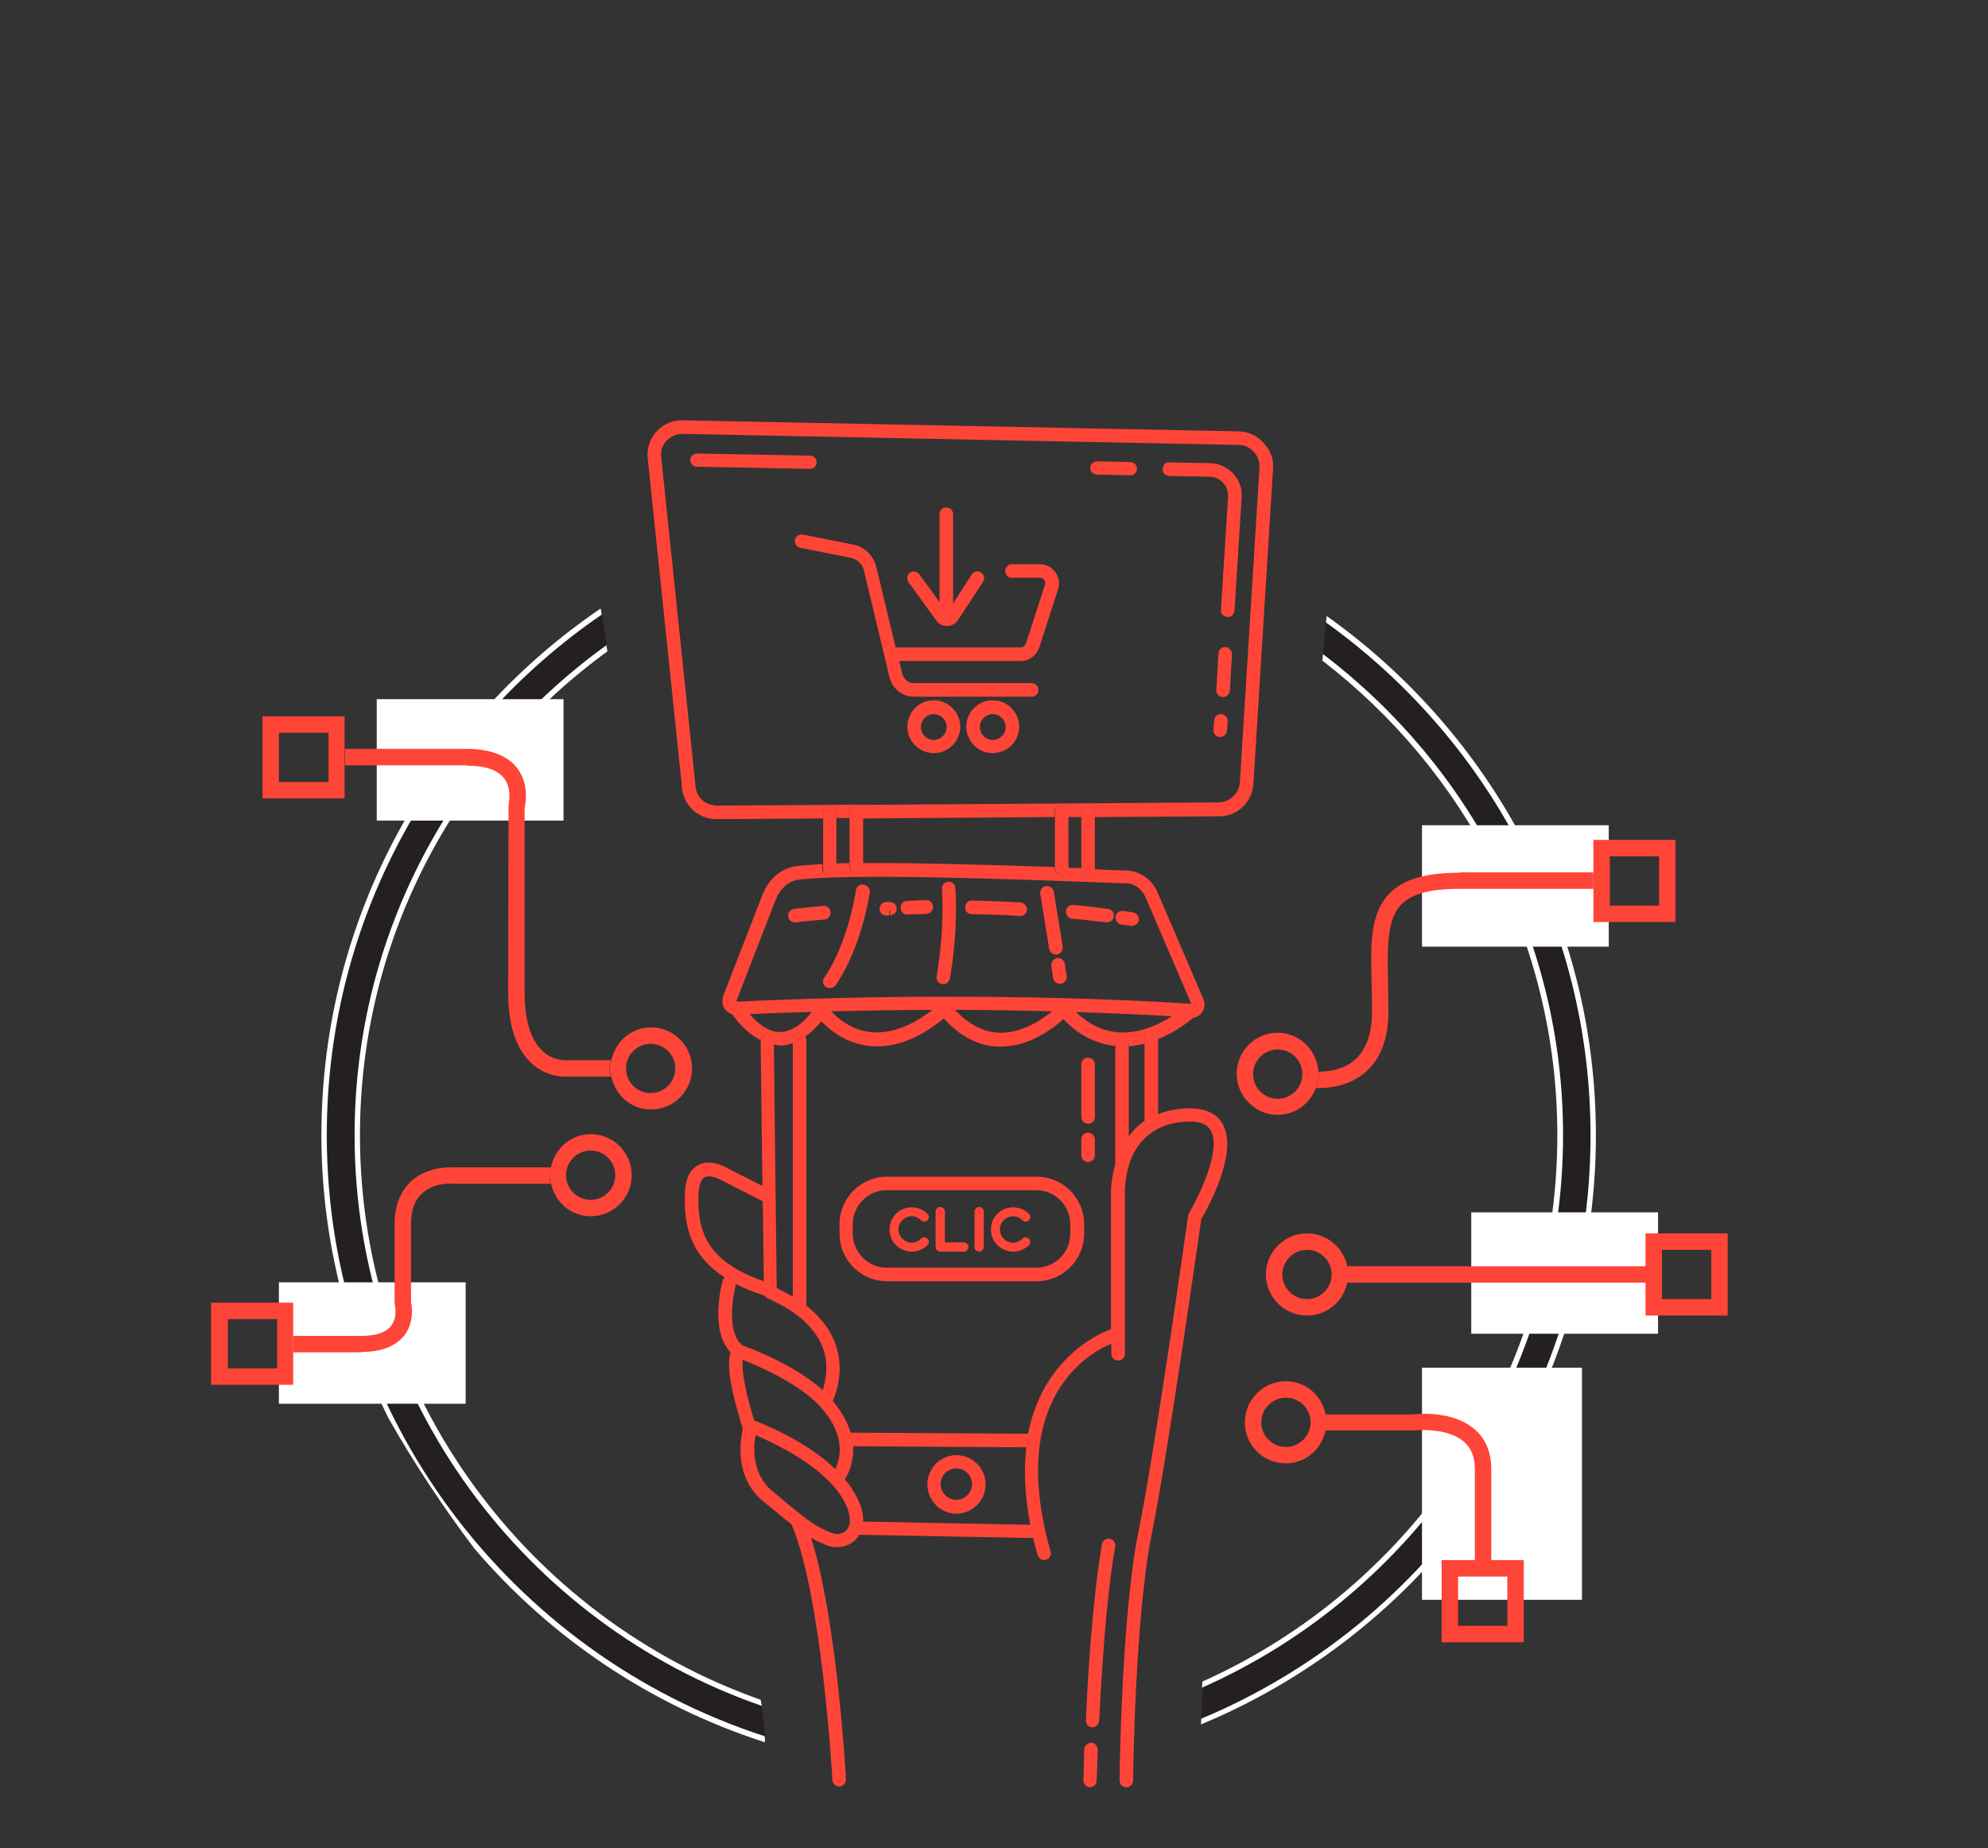 <?xml version="1.0" encoding="utf-8"?>
<!-- Generator: Adobe Illustrator 25.0.0, SVG Export Plug-In . SVG Version: 6.00 Build 0)  -->
<svg version="1.1" baseProfile="tiny" xmlns="http://www.w3.org/2000/svg" xmlns:xlink="http://www.w3.org/1999/xlink" x="0px"
	 y="0px" viewBox="0 0 55.67 51.76" overflow="visible" xml:space="preserve">
<rect x="0" y="0" width="55.67" height="51.76" fill="#333333" stroke="none"/>
<g id="Calque_1">
</g>
<g id="Calque_2">
	<g>
		<g>
			<path fill="#241F21" d="M9.16,31.79c0,7.86,5.15,14.53,12.26,16.83c-0.02-0.28-0.05-0.57-0.09-0.85
				c-6.62-2.3-11.4-8.58-11.4-15.98c0-5.65,2.79-10.64,7.06-13.72l-0.13-0.86C12.21,20.39,9.16,25.74,9.16,31.79z"/>
			<path fill="#241F21" d="M44.54,31.79c0-5.92-2.93-11.15-7.41-14.37l-0.08,0.9c4.07,3.09,6.72,7.97,6.72,13.47
				c0,6.9-4.16,12.84-10.09,15.47l-0.04,0.86C40.04,45.45,44.54,39.13,44.54,31.79z"/>
			<path fill="#FFFFFF" d="M44.69,31.79c0-6-2.99-11.31-7.54-14.54l-0.02,0.18c4.48,3.21,7.41,8.45,7.41,14.37
				c0,7.35-4.51,13.66-10.9,16.33l-0.01,0.16C40.12,45.6,44.69,39.22,44.69,31.79z"/>
			<path fill="#FFFFFF" d="M21.41,48.62c-7.1-2.3-12.26-8.97-12.26-16.83c0-6.05,3.05-11.39,7.7-14.58l-0.03-0.17
				c-4.72,3.21-7.82,8.63-7.82,14.75c0,2.84,0.69,5.52,1.87,7.91c0.76,1.34,1.58,2.56,2.41,3.66c2.13,2.5,4.94,4.4,8.14,5.43
				C21.42,48.73,21.42,48.67,21.41,48.62z"/>
			<path fill="#FFFFFF" d="M43.77,31.79c0-5.5-2.64-10.37-6.72-13.47l-0.02,0.18c3.99,3.07,6.58,7.88,6.58,13.29
				c0,6.81-4.09,12.68-9.94,15.3l-0.01,0.17C39.61,44.62,43.77,38.68,43.77,31.79z"/>
			<path fill="#FFFFFF" d="M9.93,31.79c0,7.39,4.77,13.68,11.4,15.98c-0.01-0.06-0.02-0.11-0.03-0.17
				c-6.52-2.3-11.22-8.51-11.22-15.81c0-5.57,2.74-10.5,6.93-13.55l-0.03-0.17C12.72,21.14,9.93,26.14,9.93,31.79z"/>
		</g>
		<g>
			<path fill="none" d="M21.15,39.79c0.06,0.02,1.39,0.52,2.23,1.34c0,0,0.01,0.01,0.01,0.01c0.11-0.21,0.36-0.9-0.43-1.76
				c-0.61-0.67-1.76-1.15-2.16-1.3c-0.02,0.16-0.02,0.6,0.32,1.7C21.13,39.78,21.14,39.78,21.15,39.79z"/>
			<path fill="none" d="M23.12,41.4c-0.64-0.62-1.62-1.06-1.97-1.21c-0.05,0.31-0.12,1.09,0.46,1.56l0.18,0.15
				c0.23,0.19,0.43,0.35,0.6,0.49c0.02,0.01,0.04,0.03,0.06,0.05c0.32,0.24,0.56,0.39,0.84,0.49c0.16,0.06,0.33,0.02,0.42-0.1
				c0.15-0.19,0.09-0.55-0.18-0.94C23.44,41.73,23.3,41.57,23.12,41.4z"/>
			<path fill="none" d="M22.22,36.3v-7.1c-0.1,0.04-0.21,0.07-0.33,0.07c-0.07,0-0.14-0.02-0.21-0.03l0.08,6.82
				C21.93,36.14,22.08,36.22,22.22,36.3z"/>
			<path fill="none" d="M21.36,33.64l-1.12-0.57c-0.07-0.05-0.25-0.13-0.39-0.13c-0.04,0-0.08,0.01-0.12,0.03
				c-0.13,0.07-0.16,0.29-0.17,0.47c-0.04,1.08,0.26,1.91,1.83,2.44L21.36,33.64z"/>
			<path fill="none" d="M23.04,38.92c0.09-0.25,0.17-0.68,0.02-1.14c-0.19-0.58-0.72-1.06-1.56-1.43c-0.04-0.02-0.07-0.04-0.09-0.08
				c-0.31-0.1-0.57-0.21-0.8-0.32c-0.1,0.37-0.26,1.39,0.19,1.72C21,37.74,22.24,38.2,23.04,38.92z"/>
			<path fill="none" d="M26.78,41.12c-0.24,0-0.44,0.2-0.44,0.44S26.54,42,26.78,42c0.24,0,0.44-0.2,0.44-0.44
				S27.02,41.12,26.78,41.12z"/>
			<path fill="none" d="M28.74,40.52l-4.85-0.03c0.03,0.53-0.2,0.89-0.23,0.93c0.07,0.09,0.14,0.17,0.19,0.25
				c0.26,0.39,0.33,0.7,0.32,0.93l4.68,0.08C28.69,41.85,28.67,41.13,28.74,40.52z M26.78,42.38c-0.45,0-0.81-0.37-0.81-0.82
				c0-0.45,0.37-0.82,0.81-0.82c0.45,0,0.82,0.37,0.82,0.82C27.6,42.01,27.23,42.38,26.78,42.38z"/>
			<path fill="none" d="M23.42,22.92v1.28c0.12,0,0.24-0.01,0.37-0.01v-1.27L23.42,22.92z"/>
			<path fill="none" d="M27.8,19.99c-0.2,0-0.36,0.16-0.36,0.36c0,0.2,0.16,0.36,0.36,0.36c0.2,0,0.36-0.16,0.36-0.36
				C28.17,20.15,28,19.99,27.8,19.99z"/>
			<path fill="none" d="M21.87,28.9c0.39-0.02,0.71-0.36,0.86-0.56c-0.56,0.02-1.14,0.04-1.74,0.06
				C21.29,28.74,21.58,28.91,21.87,28.9z"/>
			<path fill="none" d="M22.59,36.54c0,0.01,0,0.01,0,0.02c0.41,0.32,0.69,0.69,0.83,1.12c0.23,0.68,0.02,1.29-0.09,1.55
				c0.27,0.32,0.42,0.62,0.5,0.89l4.97,0.03c0.45-2.28,2.26-2.9,2.28-2.91c0.01,0,0.02-0.01,0.04-0.01v-3.85
				c0-0.01,0-0.35,0.12-0.78v-3.33c-0.54-0.05-1.02-0.3-1.45-0.75c-0.3,0.27-0.97,0.77-1.76,0.77c-0.01,0-0.03,0-0.04,0
				c-0.57-0.01-1.09-0.28-1.55-0.79c-0.35,0.29-1.11,0.83-1.97,0.78c-0.54-0.02-1.03-0.26-1.46-0.7c-0.1,0.13-0.25,0.3-0.45,0.43
				c0.01,0.03,0.03,0.05,0.03,0.08V36.54z M30.28,29.81c0-0.1,0.08-0.19,0.19-0.19s0.19,0.08,0.19,0.19v1.47
				c0,0.1-0.08,0.19-0.19,0.19s-0.19-0.08-0.19-0.19V29.81z M30.28,31.91c0-0.1,0.08-0.19,0.19-0.19s0.19,0.08,0.19,0.19v0.44
				c0,0.1-0.08,0.19-0.19,0.19s-0.19-0.08-0.19-0.19V31.91z M23.51,34.28c0-0.73,0.6-1.33,1.33-1.33h4.19c0.73,0,1.33,0.6,1.33,1.33
				v0.27c0,0.73-0.6,1.33-1.33,1.33h-4.19c-0.73,0-1.33-0.6-1.33-1.33V34.28z"/>
			<path fill="none" d="M26.15,19.99c-0.2,0-0.36,0.16-0.36,0.36c0,0.2,0.16,0.36,0.36,0.36c0.2,0,0.36-0.16,0.36-0.36
				C26.51,20.15,26.35,19.99,26.15,19.99z"/>
			<path fill="none" d="M32.06,31.39v-2.18c-0.14,0.04-0.29,0.06-0.44,0.07v2.54C31.73,31.66,31.88,31.51,32.06,31.39z"/>
			<path fill="none" d="M24.84,35.5h4.19c0.52,0,0.95-0.43,0.95-0.95v-0.27c0-0.52-0.43-0.95-0.95-0.95h-4.19
				c-0.52,0-0.95,0.43-0.95,0.95v0.27C23.88,35.08,24.31,35.5,24.84,35.5z M27.93,33.97c0.12-0.12,0.27-0.18,0.44-0.18
				c0.17,0,0.32,0.06,0.44,0.18c0.03,0.03,0.04,0.06,0.04,0.09c0,0.04-0.01,0.07-0.04,0.09c-0.03,0.03-0.06,0.04-0.09,0.04
				c-0.04,0-0.07-0.01-0.09-0.04c-0.07-0.07-0.16-0.11-0.26-0.11s-0.19,0.04-0.26,0.11c-0.07,0.07-0.11,0.16-0.11,0.26
				c0,0.1,0.04,0.19,0.11,0.26c0.07,0.07,0.16,0.11,0.26,0.11s0.19-0.04,0.26-0.11c0.03-0.03,0.06-0.04,0.09-0.04
				c0.04,0,0.07,0.01,0.09,0.04c0.03,0.03,0.04,0.06,0.04,0.09c0,0.04-0.01,0.07-0.04,0.09c-0.12,0.12-0.27,0.18-0.44,0.18
				c-0.17,0-0.32-0.06-0.44-0.18c-0.12-0.12-0.18-0.27-0.18-0.44C27.75,34.24,27.81,34.1,27.93,33.97z M27.28,33.92
				c0-0.04,0.01-0.07,0.04-0.09c0.03-0.03,0.06-0.04,0.09-0.04c0.04,0,0.07,0.01,0.09,0.04c0.03,0.03,0.04,0.06,0.04,0.09v0.99
				c0,0.04-0.01,0.07-0.04,0.09c-0.03,0.03-0.06,0.04-0.09,0.04c-0.04,0-0.07-0.01-0.09-0.04c-0.03-0.03-0.04-0.06-0.04-0.09V33.92z
				 M26.19,33.92c0-0.04,0.01-0.07,0.04-0.09c0.03-0.03,0.06-0.04,0.09-0.04c0.04,0,0.07,0.01,0.09,0.04
				c0.03,0.03,0.04,0.06,0.04,0.09v0.86h0.53c0.04,0,0.07,0.01,0.09,0.04c0.03,0.03,0.04,0.06,0.04,0.09c0,0.04-0.01,0.07-0.04,0.09
				c-0.03,0.03-0.06,0.04-0.09,0.04h-0.66c-0.04,0-0.07-0.01-0.09-0.04c-0.03-0.03-0.04-0.06-0.04-0.09V33.92z M25.09,33.97
				c0.12-0.12,0.27-0.18,0.44-0.18s0.32,0.06,0.44,0.18c0.03,0.03,0.04,0.06,0.04,0.09c0,0.04-0.01,0.07-0.04,0.09
				c-0.03,0.03-0.06,0.04-0.09,0.04c-0.04,0-0.07-0.01-0.09-0.04c-0.07-0.07-0.16-0.11-0.26-0.11s-0.19,0.04-0.26,0.11
				c-0.07,0.07-0.11,0.16-0.11,0.26c0,0.1,0.04,0.19,0.11,0.26c0.07,0.07,0.16,0.11,0.26,0.11s0.19-0.04,0.26-0.11
				c0.03-0.03,0.06-0.04,0.09-0.04c0.04,0,0.07,0.01,0.09,0.04c0.03,0.03,0.04,0.06,0.04,0.09c0,0.04-0.01,0.07-0.04,0.09
				c-0.12,0.12-0.27,0.18-0.44,0.18s-0.32-0.06-0.44-0.18c-0.12-0.12-0.18-0.27-0.18-0.44C24.9,34.24,24.97,34.1,25.09,33.97z"/>
			<path fill="none" d="M29.54,24.29v-1.41l-5.37,0.04v1.27C25.6,24.16,27.5,24.21,29.54,24.29z"/>
			<path fill="none" d="M29.91,24.3c0.12,0,0.25,0.01,0.37,0.01v-1.45l-0.37,0L29.91,24.3C29.91,24.3,29.91,24.3,29.91,24.3z"/>
			<path fill="none" d="M23.25,22.54l0.74-0.01c0,0,0,0,0,0s0,0,0,0l10.16-0.07c0.31,0,0.57-0.25,0.59-0.56l0.55-8.82
				c0.01-0.16-0.05-0.32-0.16-0.44c-0.11-0.12-0.26-0.19-0.42-0.19l-15.58-0.31c0,0-0.01,0-0.01,0c-0.16,0-0.3,0.06-0.41,0.17
				c-0.11,0.11-0.18,0.26-0.18,0.42l0.96,9.21c0,0.18,0.06,0.33,0.18,0.44c0.11,0.11,0.26,0.16,0.42,0.17l3.15-0.02
				c0.01,0,0.01-0.01,0.01-0.01C23.24,22.53,23.24,22.54,23.25,22.54z M26.15,21.09c-0.41,0-0.74-0.33-0.74-0.74
				c0-0.41,0.33-0.74,0.74-0.74c0.41,0,0.74,0.33,0.74,0.74C26.89,20.76,26.56,21.09,26.15,21.09z M27.8,21.09
				c-0.41,0-0.74-0.33-0.74-0.74c0-0.41,0.33-0.74,0.74-0.74c0.41,0,0.74,0.33,0.74,0.74C28.54,20.76,28.21,21.09,27.8,21.09z
				 M34.36,20.45c-0.01,0.1-0.09,0.18-0.19,0.18c0,0-0.01,0-0.01,0c-0.1-0.01-0.18-0.1-0.18-0.2L34,20.17
				c0.01-0.1,0.09-0.18,0.2-0.18c0.1,0.01,0.18,0.1,0.18,0.2L34.36,20.45z M34.43,19.34c-0.01,0.1-0.09,0.18-0.19,0.18
				c0,0-0.01,0-0.01,0c-0.1-0.01-0.18-0.1-0.18-0.2l0.06-1.02c0.01-0.1,0.09-0.19,0.2-0.18c0.1,0.01,0.18,0.1,0.18,0.2L34.43,19.34z
				 M32.75,12.95l1.13,0.02c0.25,0,0.48,0.11,0.65,0.29c0.17,0.18,0.25,0.42,0.24,0.67l-0.2,3.17c-0.01,0.1-0.09,0.18-0.19,0.18
				c0,0-0.01,0-0.01,0c-0.1-0.01-0.18-0.1-0.18-0.2l0.2-3.17c0.01-0.15-0.04-0.29-0.14-0.39c-0.1-0.11-0.23-0.17-0.38-0.17
				l-1.13-0.02c-0.1,0-0.19-0.09-0.18-0.19C32.56,13.03,32.64,12.94,32.75,12.95z M30.71,12.91C30.71,12.91,30.72,12.91,30.71,12.91
				l0.95,0.02c0.1,0,0.19,0.09,0.18,0.19c0,0.1-0.09,0.18-0.19,0.18c0,0,0,0,0,0l-0.94-0.02c-0.1,0-0.19-0.09-0.18-0.19
				C30.53,12.99,30.61,12.91,30.71,12.91z M25.49,16.04c0.08-0.06,0.2-0.04,0.26,0.04l0.57,0.78V14.4c0-0.1,0.08-0.19,0.19-0.19
				s0.19,0.08,0.19,0.19v2.5l0.52-0.81c0.06-0.09,0.18-0.11,0.26-0.06c0.09,0.06,0.11,0.17,0.06,0.26l-0.7,1.07
				c-0.07,0.1-0.18,0.16-0.3,0.17c0,0-0.01,0-0.01,0c-0.12,0-0.23-0.06-0.3-0.15l-0.78-1.08C25.38,16.22,25.4,16.1,25.49,16.04z
				 M19.51,13.06c-0.1,0-0.19-0.09-0.18-0.19c0-0.1,0.09-0.18,0.19-0.18c0,0,0,0,0,0l3.17,0.06c0.1,0,0.19,0.09,0.18,0.19
				c0,0.1-0.09,0.18-0.19,0.18c0,0,0,0,0,0L19.51,13.06z M22.28,15.11c0.02-0.1,0.12-0.17,0.22-0.15l1.41,0.28
				c0.32,0.06,0.58,0.31,0.65,0.63l0.54,2.25h3.5c0.07,0,0.13-0.04,0.15-0.11l0.53-1.64c0.02-0.05,0.01-0.1-0.02-0.14
				c-0.03-0.04-0.07-0.06-0.12-0.06h-0.78c-0.1,0-0.19-0.08-0.19-0.19s0.08-0.19,0.19-0.19h0.78c0.17,0,0.33,0.08,0.43,0.22
				c0.1,0.14,0.13,0.31,0.08,0.48l-0.53,1.64c-0.07,0.22-0.27,0.37-0.51,0.37h-3.41l0.09,0.37c0.04,0.15,0.17,0.25,0.32,0.25h3.3
				c0.1,0,0.19,0.08,0.19,0.19c0,0.1-0.08,0.19-0.19,0.19h-3.3c-0.33,0-0.61-0.22-0.68-0.54l-0.72-3c-0.04-0.18-0.18-0.31-0.36-0.35
				l-1.41-0.28C22.32,15.32,22.26,15.22,22.28,15.11z"/>
			<path fill="none" d="M22.39,24.63c-0.29,0.03-0.55,0.24-0.67,0.57c-0.44,1.14-0.44,1.14-1.09,2.81c-0.01,0.02,0,0.04,0,0.04
				c2.17-0.1,4.16-0.14,5.9-0.14c3.45,0,5.93,0.14,6.83,0.2l-1.28-2.98c-0.1-0.23-0.3-0.38-0.51-0.39
				C27.7,24.58,23.9,24.46,22.39,24.63z M22.25,25.83c-0.09,0-0.18-0.07-0.19-0.17c-0.01-0.1,0.06-0.2,0.17-0.21
				c0.28-0.03,0.55-0.06,0.82-0.08c0.1-0.01,0.19,0.07,0.2,0.17c0.01,0.1-0.07,0.19-0.17,0.2c-0.27,0.02-0.54,0.05-0.82,0.08
				C22.27,25.83,22.26,25.83,22.25,25.83z M23.39,27.6c-0.04,0.05-0.1,0.08-0.16,0.08c-0.04,0-0.07-0.01-0.11-0.03
				c-0.09-0.06-0.11-0.18-0.05-0.26c0.68-0.99,0.89-2.44,0.89-2.45c0.01-0.1,0.11-0.18,0.21-0.16c0.1,0.01,0.17,0.11,0.16,0.21
				C24.34,25.05,24.12,26.53,23.39,27.6z M31.45,25.52c0.18,0.02,0.28,0.04,0.28,0.04c0.1,0.02,0.17,0.11,0.16,0.22
				c-0.01,0.09-0.09,0.16-0.19,0.16c-0.01,0-0.02,0-0.03,0c0,0-0.1-0.02-0.27-0.04c-0.1-0.01-0.18-0.11-0.16-0.21
				S31.34,25.5,31.45,25.52z M30.06,25.36c0.31,0.02,0.52,0.05,0.71,0.08l0.26,0.03c0.1,0.01,0.18,0.11,0.17,0.21
				c-0.01,0.1-0.09,0.17-0.19,0.17c-0.01,0-0.01,0-0.02,0l-0.26-0.03c-0.19-0.02-0.38-0.05-0.69-0.07c-0.1-0.01-0.18-0.1-0.17-0.2
				C29.87,25.43,29.96,25.35,30.06,25.36z M29.87,27.34c0.02,0.1-0.05,0.2-0.16,0.21c-0.01,0-0.02,0-0.03,0
				c-0.09,0-0.17-0.07-0.19-0.16l-0.05-0.35c-0.02-0.1,0.05-0.2,0.16-0.21c0.1-0.01,0.2,0.06,0.21,0.16L29.87,27.34z M29.29,24.81
				c0.1-0.02,0.2,0.05,0.22,0.16l0.25,1.54c0.02,0.1-0.05,0.2-0.16,0.22c-0.01,0-0.02,0-0.03,0c-0.09,0-0.17-0.07-0.19-0.16
				l-0.25-1.54C29.12,24.93,29.19,24.83,29.29,24.81z M27.21,25.23c0.54,0.01,0.89,0.02,1.35,0.05c0.1,0,0.19,0.09,0.19,0.2
				c0,0.1-0.08,0.18-0.18,0.18c0,0-0.01,0-0.01,0l-0.02,0c-0.46-0.02-0.8-0.04-1.34-0.05c-0.1,0-0.19-0.09-0.19-0.19
				C27.03,25.31,27.11,25.21,27.21,25.23z M26.38,24.89c-0.01-0.1,0.07-0.19,0.17-0.2c0.11-0.01,0.19,0.07,0.2,0.17
				c0,0.05,0.09,1.16-0.15,2.54c-0.02,0.09-0.1,0.16-0.19,0.16c-0.01,0-0.02,0-0.03,0c-0.1-0.02-0.17-0.12-0.15-0.22
				C26.46,26.01,26.38,24.9,26.38,24.89z M25.4,25.24l0.2-0.01c0.1,0,0.18-0.01,0.34-0.01c0.09-0.02,0.19,0.08,0.19,0.19
				c0,0.1-0.08,0.19-0.19,0.19c-0.16,0-0.23,0-0.33,0.01l-0.2,0.01c0,0,0,0,0,0c-0.1,0-0.19-0.08-0.19-0.18
				C25.21,25.33,25.29,25.24,25.4,25.24z M25.1,25.43c0,0.1-0.08,0.19-0.18,0.19l-0.01-0.19l-0.02,0.19c-0.01,0-0.03,0-0.07,0.01
				c0,0,0,0-0.01,0c-0.1,0-0.18-0.08-0.19-0.18c0-0.1,0.08-0.19,0.18-0.2c0.03,0,0.05-0.01,0.09-0.01
				C25.02,25.25,25.1,25.33,25.1,25.43z"/>
			<path fill="none" d="M24.48,28.91c0.68,0.03,1.3-0.37,1.64-0.63c-0.89,0-1.84,0.01-2.84,0.04C23.63,28.7,24.04,28.89,24.48,28.91
				z"/>
			<path fill="none" d="M28,28.92c0.01,0,0.02,0,0.03,0c0.61,0,1.14-0.36,1.43-0.61c-0.81-0.02-1.73-0.03-2.72-0.04
				C27.12,28.7,27.54,28.91,28,28.92z"/>
			<path fill="none" d="M31.33,28.91c0.58,0.03,1.14-0.23,1.49-0.46c-0.61-0.04-1.53-0.08-2.69-0.12
				C30.49,28.69,30.89,28.88,31.33,28.91z"/>
			<path fill="#FF4538" d="M30.47,24.56c-0.1,0-0.19-0.08-0.19-0.19v-0.06c-0.12,0-0.25-0.01-0.37-0.01c0,0.1-0.08,0.18-0.19,0.18
				c-0.1,0-0.19-0.08-0.19-0.19v-0.01c-2.04-0.07-3.94-0.12-5.37-0.11v0.08c0,0.1-0.08,0.19-0.19,0.19s-0.19-0.08-0.19-0.19v-0.08
				c-0.13,0-0.25,0.01-0.37,0.01v0.15c0,0.1-0.08,0.19-0.19,0.19c-0.1,0-0.19-0.08-0.19-0.19V24.2c-0.27,0.01-0.5,0.03-0.7,0.05
				c-0.44,0.05-0.8,0.35-0.98,0.81c-0.44,1.14-0.44,1.14-1.09,2.81c-0.05,0.14-0.04,0.28,0.04,0.39c0.05,0.07,0.12,0.12,0.2,0.14
				c0.26,0.36,0.53,0.59,0.8,0.73c0.02-0.09,0.08-0.16,0.17-0.16c0.09,0.01,0.19,0.08,0.19,0.19l0,0.09
				c0.07,0.01,0.14,0.03,0.21,0.03c0.12,0,0.22-0.03,0.33-0.07v-0.1c0-0.1,0.08-0.19,0.19-0.19c0.07,0,0.12,0.05,0.16,0.11
				c0.19-0.14,0.35-0.3,0.45-0.43c0.43,0.44,0.92,0.67,1.46,0.7c0.86,0.05,1.62-0.49,1.97-0.78c0.46,0.51,0.98,0.78,1.55,0.79
				c0.01,0,0.03,0,0.04,0c0.8,0,1.46-0.5,1.76-0.77c0.42,0.45,0.91,0.69,1.45,0.75v-0.03c0-0.1,0.08-0.19,0.19-0.19
				s0.19,0.08,0.19,0.19v0.04c0.15-0.01,0.3-0.04,0.44-0.07v-0.17c0-0.1,0.08-0.19,0.19-0.19s0.19,0.08,0.19,0.19v0.04
				c0.49-0.2,0.86-0.49,0.99-0.6c0.1-0.02,0.19-0.07,0.24-0.15c0.08-0.11,0.09-0.25,0.04-0.37l-1.28-2.98
				c-0.15-0.36-0.48-0.6-0.84-0.62c-0.31-0.01-0.62-0.02-0.93-0.04v0.05C30.66,24.48,30.58,24.56,30.47,24.56z M21.87,28.9
				c-0.29,0.01-0.58-0.16-0.88-0.5c0.59-0.03,1.17-0.05,1.74-0.06C22.58,28.54,22.26,28.88,21.87,28.9z M24.48,28.91
				c-0.44-0.02-0.85-0.22-1.21-0.59c1-0.02,1.95-0.04,2.84-0.04C25.78,28.54,25.16,28.94,24.48,28.91z M28.03,28.92
				c-0.01,0-0.02,0-0.03,0c-0.45-0.01-0.87-0.23-1.26-0.64c1,0,1.91,0.02,2.72,0.04C29.17,28.56,28.63,28.92,28.03,28.92z
				 M31.33,28.91c-0.44-0.03-0.84-0.22-1.2-0.57c1.16,0.04,2.08,0.08,2.69,0.12C32.47,28.68,31.92,28.95,31.33,28.91z M32.08,25.13
				l1.28,2.98c-0.9-0.06-3.38-0.2-6.83-0.2c-1.74,0-3.74,0.04-5.9,0.14c0,0-0.01-0.02,0-0.04c0.65-1.67,0.65-1.67,1.09-2.81
				c0.13-0.33,0.38-0.54,0.67-0.57c1.51-0.16,5.31-0.04,9.19,0.11C31.78,24.75,31.98,24.9,32.08,25.13z"/>
			<path fill="#FF4538" d="M23.79,22.72c0-0.1,0.08-0.19,0.19-0.19l-0.74,0.01c0.1,0.01,0.18,0.08,0.18,0.18v0.19l0.37,0V22.72z"/>
			<path fill="#FF4538" d="M30.03,25.73c0.31,0.02,0.5,0.05,0.69,0.07l0.26,0.03c0.01,0,0.01,0,0.02,0c0.09,0,0.18-0.07,0.19-0.17
				c0.01-0.1-0.06-0.2-0.17-0.21l-0.26-0.03c-0.19-0.03-0.39-0.05-0.71-0.08c-0.1-0.01-0.19,0.07-0.2,0.17
				C29.85,25.63,29.93,25.73,30.03,25.73z"/>
			<path fill="#FF4538" d="M29.6,26.83c-0.1,0.02-0.17,0.11-0.16,0.21l0.05,0.35c0.01,0.09,0.09,0.16,0.19,0.16
				c0.01,0,0.02,0,0.03,0c0.1-0.02,0.17-0.11,0.16-0.21l-0.05-0.35C29.8,26.89,29.7,26.82,29.6,26.83z"/>
			<path fill="#FF4538" d="M29.57,26.73c0.01,0,0.02,0,0.03,0c0.1-0.02,0.17-0.11,0.16-0.22l-0.25-1.54
				c-0.02-0.1-0.12-0.17-0.22-0.16c-0.1,0.02-0.17,0.11-0.16,0.22l0.25,1.54C29.4,26.67,29.48,26.73,29.57,26.73z"/>
			<path fill="#FF4538" d="M31.4,25.89c0.18,0.02,0.27,0.04,0.27,0.04c0.01,0,0.02,0,0.03,0c0.09,0,0.17-0.07,0.19-0.16
				c0.02-0.1-0.05-0.2-0.16-0.22c0,0-0.1-0.02-0.28-0.04c-0.11-0.01-0.2,0.06-0.21,0.16S31.3,25.88,31.4,25.89z"/>
			<path fill="#FF4538" d="M23.26,25.54c-0.01-0.1-0.1-0.18-0.2-0.17c-0.27,0.02-0.55,0.05-0.82,0.08c-0.1,0.01-0.18,0.1-0.17,0.21
				c0.01,0.1,0.09,0.17,0.19,0.17c0.01,0,0.01,0,0.02,0c0.27-0.03,0.55-0.06,0.82-0.08C23.19,25.74,23.27,25.64,23.26,25.54z"/>
			<path fill="#FF4538" d="M27.21,25.6c0.53,0.01,0.88,0.02,1.34,0.05l0.02,0c0,0,0.01,0,0.01,0c0.1,0,0.17-0.08,0.18-0.18
				c0-0.1-0.08-0.19-0.19-0.2c-0.46-0.02-0.81-0.04-1.35-0.05c-0.1-0.02-0.19,0.08-0.19,0.19C27.02,25.52,27.11,25.6,27.21,25.6z"/>
			<path fill="#FF4538" d="M34.7,12.08l-15.58-0.31c-0.26-0.01-0.51,0.09-0.7,0.28c-0.19,0.18-0.29,0.43-0.29,0.71l0.96,9.21
				c0,0.26,0.1,0.5,0.29,0.69c0.18,0.18,0.43,0.28,0.68,0.28c0,0,0,0,0.01,0l2.98-0.02v-0.2c0-0.1,0.08-0.17,0.17-0.18l-3.15,0.02
				c-0.16-0.01-0.31-0.06-0.42-0.17c-0.11-0.11-0.18-0.26-0.18-0.44l-0.96-9.21c0-0.16,0.06-0.31,0.18-0.42
				c0.11-0.11,0.26-0.17,0.41-0.17c0,0,0.01,0,0.01,0l15.58,0.31c0.16,0,0.31,0.07,0.42,0.19c0.11,0.12,0.17,0.28,0.16,0.44
				l-0.55,8.82c-0.02,0.31-0.28,0.55-0.59,0.56l-10.16,0.07c0.1,0,0.19,0.08,0.19,0.19v0.19l5.37-0.04v-0.15
				c0-0.1,0.08-0.19,0.19-0.19s0.19,0.08,0.19,0.19v0.15l0.37,0v-0.14c0-0.1,0.08-0.19,0.19-0.19s0.19,0.08,0.19,0.19v0.14
				l3.48-0.02c0.51,0,0.93-0.4,0.96-0.91l0.55-8.82c0.02-0.27-0.07-0.52-0.26-0.72C35.21,12.2,34.97,12.09,34.7,12.08z"/>
			<path fill="#FF4538" d="M24.84,35.88h4.19c0.73,0,1.33-0.6,1.33-1.33v-0.27c0-0.73-0.6-1.33-1.33-1.33h-4.19
				c-0.73,0-1.33,0.6-1.33,1.33v0.27C23.51,35.28,24.1,35.88,24.84,35.88z M23.88,34.28c0-0.52,0.43-0.95,0.95-0.95h4.19
				c0.52,0,0.95,0.43,0.95,0.95v0.27c0,0.53-0.43,0.95-0.95,0.95h-4.19c-0.52,0-0.95-0.43-0.95-0.95V34.28z"/>
			<path fill="#FF4538" d="M24.81,25.26c-0.1,0-0.18,0.09-0.18,0.2c0,0.1,0.09,0.18,0.19,0.18c0,0,0,0,0.01,0
				c0.04,0,0.06,0,0.07-0.01l0.02-0.19l0.01,0.19c0.1,0,0.19-0.09,0.18-0.19c0-0.1-0.08-0.18-0.19-0.18
				C24.86,25.25,24.85,25.25,24.81,25.26z"/>
			<path fill="#FF4538" d="M25.4,25.61C25.41,25.61,25.41,25.61,25.4,25.61l0.21-0.01c0.1,0,0.17,0,0.33-0.01
				c0.1,0,0.19-0.09,0.19-0.19c0-0.1-0.1-0.21-0.19-0.19c-0.16,0-0.23,0-0.34,0.01l-0.2,0.01c-0.1,0-0.19,0.09-0.18,0.19
				C25.22,25.53,25.3,25.61,25.4,25.61z"/>
			<path fill="#FF4538" d="M26.38,27.56c0.01,0,0.02,0,0.03,0c0.09,0,0.17-0.06,0.19-0.16c0.24-1.38,0.16-2.49,0.15-2.54
				c-0.01-0.1-0.09-0.18-0.2-0.17c-0.1,0.01-0.18,0.1-0.17,0.2c0,0.01,0.08,1.12-0.15,2.44C26.21,27.44,26.28,27.54,26.38,27.56z"/>
			<path fill="#FF4538" d="M24.18,24.77c-0.1-0.02-0.2,0.06-0.21,0.16c0,0.01-0.21,1.46-0.89,2.45c-0.06,0.09-0.04,0.2,0.05,0.26
				c0.03,0.02,0.07,0.03,0.11,0.03c0.06,0,0.12-0.03,0.16-0.08c0.73-1.06,0.95-2.55,0.96-2.61C24.36,24.88,24.29,24.79,24.18,24.77z
				"/>
			<path fill="#FF4538" d="M32.24,28.85c-0.1,0-0.19,0.08-0.19,0.19v0.17v2.18c-0.18,0.12-0.32,0.27-0.44,0.43v-2.54v-0.04
				c0-0.1-0.08-0.19-0.19-0.19s-0.19,0.08-0.19,0.19v0.03v3.33c-0.12,0.43-0.12,0.77-0.12,0.78v3.85c-0.01,0-0.03,0-0.04,0.01
				c-0.03,0.01-1.84,0.63-2.28,2.91l-4.97-0.03c-0.08-0.27-0.23-0.57-0.5-0.89c0.11-0.25,0.32-0.86,0.09-1.55
				c-0.14-0.42-0.42-0.79-0.83-1.12c0-0.01,0-0.01,0-0.02v-7.43c0-0.03-0.02-0.05-0.03-0.08c-0.03-0.06-0.08-0.11-0.16-0.11
				c-0.1,0-0.19,0.08-0.19,0.19v0.1v7.1c-0.14-0.08-0.29-0.16-0.45-0.24l-0.08-6.82l0-0.09c0-0.1-0.1-0.18-0.19-0.19
				c-0.09,0-0.16,0.07-0.17,0.16c0,0.01-0.01,0.02-0.01,0.03l0.05,4.05l-0.93-0.47c-0.05-0.03-0.51-0.31-0.87-0.11
				c-0.23,0.12-0.36,0.39-0.37,0.79c-0.03,0.82,0.1,1.7,1.11,2.35c-0.02,0.02-0.04,0.05-0.05,0.08c-0.02,0.06-0.38,1.41,0.22,2.02
				c-0.12,0.33,0,1.05,0.34,2.14c-0.06,0.27-0.26,1.35,0.57,2.03l0.18,0.15c0.24,0.19,0.43,0.36,0.61,0.49
				c0.85,1.93,1.15,7.12,1.15,7.17c0.01,0.1,0.09,0.18,0.19,0.18c0,0,0.01,0,0.01,0c0.1-0.01,0.18-0.09,0.18-0.2
				c-0.01-0.2-0.26-4.53-0.98-6.77c0.15,0.09,0.3,0.16,0.46,0.22c0.31,0.11,0.65,0.02,0.84-0.22c0.02-0.02,0.03-0.05,0.05-0.08
				l4.87,0.09c0.04,0.16,0.08,0.32,0.13,0.48c0.03,0.1,0.13,0.16,0.23,0.13c0.1-0.03,0.16-0.13,0.13-0.23
				c-1.25-4.39,1.2-5.62,1.7-5.82v0.28c0,0.1,0.08,0.19,0.19,0.19s0.19-0.08,0.19-0.19v-4.53c0-0.03,0-0.32,0.09-0.67
				c0.01-0.02,0.02-0.05,0.02-0.08c0.17-0.54,0.6-1.18,1.63-1.22c0.34-0.02,0.55,0.06,0.66,0.24c0.32,0.54-0.33,1.86-0.61,2.33
				l-0.02,0.07c-0.01,0.06-0.91,6.49-1.39,8.84c-0.48,2.38-0.53,6.92-0.53,6.97c0,0.1,0.08,0.19,0.19,0.19c0,0,0,0,0,0
				c0.1,0,0.19-0.08,0.19-0.19c0-0.05,0.05-4.55,0.52-6.89c0.46-2.27,1.31-8.3,1.39-8.83c0.18-0.3,1.06-1.89,0.59-2.68
				c-0.18-0.3-0.52-0.44-1-0.42c-0.31,0.01-0.57,0.07-0.8,0.16v-2.11v-0.04C32.43,28.93,32.35,28.85,32.24,28.85z M19.56,33.44
				c0.01-0.18,0.04-0.4,0.17-0.47c0.03-0.02,0.08-0.03,0.12-0.03c0.15,0,0.32,0.09,0.39,0.13l1.12,0.57l0.03,2.24
				C19.82,35.34,19.52,34.51,19.56,33.44z M20.61,35.96c0.23,0.12,0.5,0.23,0.8,0.32c0.02,0.03,0.05,0.06,0.09,0.08
				c0.84,0.37,1.36,0.85,1.56,1.43c0.15,0.46,0.06,0.88-0.02,1.14c-0.8-0.72-2.04-1.18-2.24-1.25
				C20.35,37.35,20.51,36.33,20.61,35.96z M20.8,38.08c0.4,0.16,1.55,0.64,2.16,1.3c0.79,0.86,0.54,1.54,0.43,1.76
				c0,0-0.01-0.01-0.01-0.01c-0.84-0.82-2.18-1.32-2.23-1.34c-0.01,0-0.02-0.01-0.03-0.01C20.78,38.68,20.78,38.24,20.8,38.08z
				 M23.72,42.83c-0.09,0.12-0.26,0.16-0.42,0.1c-0.28-0.1-0.53-0.25-0.84-0.49c-0.02-0.02-0.04-0.03-0.06-0.05
				c-0.17-0.13-0.37-0.3-0.6-0.49l-0.18-0.15c-0.58-0.48-0.52-1.26-0.46-1.56c0.35,0.15,1.33,0.59,1.97,1.21
				c0.18,0.17,0.32,0.33,0.42,0.49C23.8,42.28,23.87,42.63,23.72,42.83z M24.17,42.61c0.01-0.23-0.06-0.54-0.32-0.93
				c-0.05-0.08-0.12-0.17-0.19-0.25c0.03-0.05,0.26-0.41,0.23-0.93l4.85,0.03c-0.07,0.61-0.05,1.33,0.11,2.17L24.17,42.61z"/>
			<path fill="#FF4538" d="M25.53,35.05c0.17,0,0.32-0.06,0.44-0.18c0.03-0.03,0.04-0.06,0.04-0.09c0-0.04-0.01-0.07-0.04-0.09
				c-0.03-0.03-0.06-0.04-0.09-0.04c-0.04,0-0.07,0.01-0.09,0.04c-0.07,0.07-0.16,0.11-0.26,0.11s-0.19-0.04-0.26-0.11
				c-0.07-0.07-0.11-0.16-0.11-0.26c0-0.1,0.04-0.19,0.11-0.26c0.07-0.07,0.16-0.11,0.26-0.11s0.19,0.04,0.26,0.11
				c0.03,0.03,0.06,0.04,0.09,0.04c0.04,0,0.07-0.01,0.09-0.04c0.03-0.03,0.04-0.06,0.04-0.09c0-0.04-0.01-0.07-0.04-0.09
				c-0.12-0.12-0.27-0.18-0.44-0.18s-0.32,0.06-0.44,0.18c-0.12,0.12-0.18,0.27-0.18,0.44c0,0.17,0.06,0.32,0.18,0.44
				C25.21,34.98,25.36,35.05,25.53,35.05z"/>
			<path fill="#FF4538" d="M26.33,35.05h0.66c0.04,0,0.07-0.01,0.09-0.04c0.03-0.03,0.04-0.06,0.04-0.09c0-0.04-0.01-0.07-0.04-0.09
				c-0.03-0.03-0.06-0.04-0.09-0.04h-0.53v-0.86c0-0.04-0.01-0.07-0.04-0.09c-0.03-0.03-0.06-0.04-0.09-0.04
				c-0.04,0-0.07,0.01-0.09,0.04c-0.03,0.03-0.04,0.06-0.04,0.09v0.99c0,0.04,0.01,0.07,0.04,0.09
				C26.26,35.03,26.29,35.05,26.33,35.05z"/>
			<path fill="#FF4538" d="M27.42,35.05c0.04,0,0.07-0.01,0.09-0.04c0.03-0.03,0.04-0.06,0.04-0.09v-0.99
				c0-0.04-0.01-0.07-0.04-0.09c-0.03-0.03-0.06-0.04-0.09-0.04c-0.04,0-0.07,0.01-0.09,0.04c-0.03,0.03-0.04,0.06-0.04,0.09v0.99
				c0,0.04,0.01,0.07,0.04,0.09C27.35,35.03,27.38,35.05,27.42,35.05z"/>
			<path fill="#FF4538" d="M28.37,35.05c0.17,0,0.32-0.06,0.44-0.18c0.03-0.03,0.04-0.06,0.04-0.09c0-0.04-0.01-0.07-0.04-0.09
				c-0.03-0.03-0.06-0.04-0.09-0.04c-0.04,0-0.07,0.01-0.09,0.04c-0.07,0.07-0.16,0.11-0.26,0.11s-0.19-0.04-0.26-0.11
				c-0.07-0.07-0.11-0.16-0.11-0.26c0-0.1,0.04-0.19,0.11-0.26c0.07-0.07,0.16-0.11,0.26-0.11s0.19,0.04,0.26,0.11
				c0.03,0.03,0.06,0.04,0.09,0.04c0.04,0,0.07-0.01,0.09-0.04c0.03-0.03,0.04-0.06,0.04-0.09c0-0.04-0.01-0.07-0.04-0.09
				c-0.12-0.12-0.27-0.18-0.44-0.18c-0.17,0-0.32,0.06-0.44,0.18c-0.12,0.12-0.18,0.27-0.18,0.44c0,0.17,0.06,0.32,0.18,0.44
				C28.05,34.98,28.2,35.05,28.37,35.05z"/>
			<path fill="#FF4538" d="M30.71,13.29l0.94,0.02c0,0,0,0,0,0c0.1,0,0.19-0.08,0.19-0.18c0-0.1-0.08-0.19-0.18-0.19l-0.94-0.02
				c0,0,0,0,0,0c-0.1,0-0.19,0.08-0.19,0.18C30.52,13.2,30.6,13.28,30.71,13.29z"/>
			<path fill="#FF4538" d="M22.68,13.13c0.1,0,0.19-0.08,0.19-0.18c0-0.1-0.08-0.19-0.18-0.19l-3.17-0.06c0,0,0,0,0,0
				c-0.1,0-0.19,0.08-0.19,0.18c0,0.1,0.08,0.19,0.18,0.19L22.68,13.13C22.68,13.13,22.68,13.13,22.68,13.13z"/>
			<path fill="#FF4538" d="M26.22,17.38c0.07,0.1,0.18,0.15,0.3,0.15c0,0,0.01,0,0.01,0c0.12,0,0.23-0.06,0.3-0.17l0.7-1.07
				c0.06-0.09,0.03-0.2-0.06-0.26c-0.09-0.06-0.2-0.03-0.26,0.06l-0.52,0.81v-2.5c0-0.1-0.08-0.19-0.19-0.19s-0.19,0.08-0.19,0.19
				v2.46l-0.57-0.78c-0.06-0.08-0.18-0.1-0.26-0.04c-0.08,0.06-0.1,0.18-0.04,0.26L26.22,17.38z"/>
			<path fill="#FF4538" d="M32.74,13.33l1.13,0.02c0.15,0,0.28,0.06,0.38,0.17c0.1,0.11,0.15,0.25,0.14,0.39l-0.2,3.17
				c-0.01,0.1,0.07,0.19,0.18,0.2c0,0,0.01,0,0.01,0c0.1,0,0.18-0.08,0.19-0.18l0.2-3.17c0.02-0.25-0.07-0.49-0.24-0.67
				c-0.17-0.18-0.4-0.29-0.65-0.29l-1.13-0.02c-0.11-0.02-0.19,0.08-0.19,0.18C32.55,13.24,32.64,13.33,32.74,13.33z"/>
			<path fill="#FF4538" d="M24.19,15.97l0.72,3c0.08,0.32,0.36,0.54,0.68,0.54h3.3c0.1,0,0.19-0.08,0.19-0.19
				c0-0.1-0.08-0.19-0.19-0.19h-3.3c-0.15,0-0.28-0.1-0.32-0.25l-0.09-0.37h3.41c0.23,0,0.43-0.15,0.51-0.37l0.53-1.64
				c0.05-0.16,0.03-0.34-0.08-0.48c-0.1-0.14-0.26-0.22-0.43-0.22h-0.78c-0.1,0-0.19,0.08-0.19,0.19s0.08,0.19,0.19,0.19h0.78
				c0.05,0,0.1,0.02,0.12,0.06c0.03,0.04,0.04,0.09,0.02,0.14l-0.53,1.64c-0.02,0.06-0.08,0.11-0.15,0.11h-3.5l-0.54-2.25
				c-0.08-0.32-0.33-0.57-0.65-0.63l-1.41-0.28c-0.1-0.02-0.2,0.05-0.22,0.15c-0.02,0.1,0.05,0.2,0.15,0.22l1.41,0.28
				C24.01,15.66,24.15,15.79,24.19,15.97z"/>
			<path fill="#FF4538" d="M30.47,31.47c0.1,0,0.19-0.08,0.19-0.19v-1.47c0-0.1-0.08-0.19-0.19-0.19s-0.19,0.08-0.19,0.19v1.47
				C30.28,31.39,30.37,31.47,30.47,31.47z"/>
			<path fill="#FF4538" d="M26.78,40.75c-0.45,0-0.81,0.37-0.81,0.82c0,0.45,0.37,0.82,0.81,0.82c0.45,0,0.82-0.37,0.82-0.82
				C27.6,41.11,27.23,40.75,26.78,40.75z M26.78,42c-0.24,0-0.44-0.2-0.44-0.44s0.2-0.44,0.44-0.44c0.24,0,0.44,0.2,0.44,0.44
				S27.02,42,26.78,42z"/>
			<path fill="#FF4538" d="M30.47,32.54c0.1,0,0.19-0.08,0.19-0.19v-0.44c0-0.1-0.08-0.19-0.19-0.19s-0.19,0.08-0.19,0.19v0.44
				C30.28,32.46,30.37,32.54,30.47,32.54z"/>
			<path fill="#FF4538" d="M30.58,48.37C30.58,48.37,30.59,48.37,30.58,48.37c0.11,0,0.19-0.08,0.2-0.18
				c0.06-1.2,0.19-3.43,0.45-4.88c0.02-0.1-0.05-0.2-0.15-0.22c-0.1-0.02-0.2,0.05-0.22,0.15c-0.26,1.47-0.4,3.71-0.45,4.92
				C30.4,48.28,30.48,48.37,30.58,48.37z"/>
			<path fill="#FF4538" d="M26.15,19.61c-0.41,0-0.74,0.33-0.74,0.74c0,0.41,0.33,0.74,0.74,0.74c0.41,0,0.74-0.33,0.74-0.74
				C26.89,19.95,26.56,19.61,26.15,19.61z M26.15,20.72c-0.2,0-0.36-0.16-0.36-0.36c0-0.2,0.16-0.36,0.36-0.36
				c0.2,0,0.36,0.16,0.36,0.36C26.51,20.55,26.35,20.72,26.15,20.72z"/>
			<path fill="#FF4538" d="M23.98,22.53c-0.1,0-0.19,0.08-0.19,0.19v0.19v1.27v0.08c0,0.1,0.08,0.19,0.19,0.19s0.19-0.08,0.19-0.19
				v-0.08v-1.27v-0.19C24.17,22.62,24.09,22.54,23.98,22.53C23.98,22.53,23.98,22.53,23.98,22.53
				C23.98,22.53,23.98,22.53,23.98,22.53z"/>
			<path fill="#FF4538" d="M30.34,49.86c0,0.1,0.08,0.19,0.18,0.19c0,0,0,0,0,0c0.1,0,0.19-0.08,0.19-0.18c0,0,0.01-0.34,0.03-0.87
				c0-0.1-0.08-0.19-0.18-0.2c-0.1,0.01-0.19,0.08-0.2,0.18C30.35,49.52,30.34,49.86,30.34,49.86z"/>
			<path fill="#FF4538" d="M27.8,19.61c-0.41,0-0.74,0.33-0.74,0.74c0,0.41,0.33,0.74,0.74,0.74c0.41,0,0.74-0.33,0.74-0.74
				C28.54,19.95,28.21,19.61,27.8,19.61z M27.8,20.72c-0.2,0-0.36-0.16-0.36-0.36c0-0.2,0.16-0.36,0.36-0.36
				c0.2,0,0.36,0.16,0.36,0.36C28.17,20.55,28,20.72,27.8,20.72z"/>
			<path fill="#FF4538" d="M34.32,18.12c-0.11-0.01-0.19,0.07-0.2,0.18l-0.06,1.02c-0.01,0.1,0.07,0.19,0.18,0.2c0,0,0.01,0,0.01,0
				c0.1,0,0.18-0.08,0.19-0.18l0.06-1.02C34.5,18.22,34.42,18.13,34.32,18.12z"/>
			<path fill="#FF4538" d="M34.2,20c-0.11-0.01-0.19,0.07-0.2,0.18l-0.02,0.26c-0.01,0.1,0.07,0.19,0.18,0.2c0,0,0.01,0,0.01,0
				c0.1,0,0.18-0.08,0.19-0.18l0.02-0.26C34.38,20.09,34.3,20,34.2,20z"/>
			<path fill="#FF4538" d="M29.54,24.29c0,0.1,0.08,0.19,0.19,0.19c0.1,0,0.18-0.08,0.19-0.18c0,0,0,0,0,0v-1.42v-0.15
				c0-0.1-0.08-0.19-0.19-0.19s-0.19,0.08-0.19,0.19v0.15V24.29L29.54,24.29z"/>
			<path fill="#FF4538" d="M23.23,24.53c0.1,0,0.19-0.08,0.19-0.19v-0.15v-1.28v-0.19c0-0.1-0.08-0.18-0.18-0.18
				c0,0-0.01-0.01-0.01-0.01c-0.01,0-0.01,0.01-0.01,0.01c-0.1,0.01-0.17,0.08-0.17,0.18v0.2v1.28v0.14
				C23.05,24.44,23.13,24.53,23.23,24.53z"/>
			<path fill="#FF4538" d="M30.47,22.53c-0.1,0-0.19,0.08-0.19,0.19v0.14v1.45v0.06c0,0.1,0.08,0.19,0.19,0.19s0.19-0.08,0.19-0.19
				v-0.05v-1.46v-0.14C30.66,22.62,30.58,22.53,30.47,22.53z"/>
		</g>
		<rect x="39.82" y="23.11" fill="#FFFFFF" width="5.23" height="3.4"/>
		<rect x="10.55" y="19.58" fill="#FFFFFF" width="5.23" height="3.4"/>
		<rect x="7.81" y="35.91" fill="#FFFFFF" width="5.23" height="3.4"/>
		<rect x="41.2" y="33.95" fill="#FFFFFF" width="5.23" height="3.4"/>
		<rect x="39.82" y="38.3" fill="#FFFFFF" width="4.48" height="6.5"/>
		<g>
			<circle fill="none" cx="18.22" cy="29.92" r="0.69"/>
			<path fill="none" d="M35.78,29.39c-0.38,0-0.69,0.31-0.69,0.69s0.31,0.69,0.69,0.69c0.38,0,0.69-0.31,0.69-0.69
				S36.16,29.39,35.78,29.39z"/>
			<rect x="6.38" y="36.94" fill="none" width="1.38" height="1.38"/>
			<rect x="7.81" y="20.52" fill="none" width="1.38" height="1.38"/>
			<rect x="45.08" y="23.98" fill="none" width="1.38" height="1.38"/>
			<circle fill="none" cx="16.54" cy="32.91" r="0.69"/>
			<path fill="#FF4438" d="M40.87,24.44c-0.95,0-1.57,0.18-1.96,0.58c-0.55,0.56-0.53,1.44-0.5,2.54c0.01,0.24,0.01,0.5,0.01,0.77
				c0,0.63-0.17,1.08-0.49,1.36c-0.33,0.28-0.76,0.32-1.01,0.32c0,0.02,0.01,0.04,0.01,0.06c0,0.14-0.03,0.27-0.08,0.4
				c0.03,0,0.06,0,0.09,0c0.32,0,0.85-0.07,1.28-0.43c0.44-0.37,0.66-0.95,0.66-1.72c0-0.27-0.01-0.53-0.01-0.78
				c-0.02-1-0.04-1.79,0.37-2.21c0.29-0.3,0.82-0.44,1.63-0.44h3.75v-0.46H40.87z"/>
			<path fill="#FF4438" d="M36.92,30.01c-0.04-0.6-0.53-1.09-1.14-1.09c-0.64,0-1.15,0.52-1.15,1.15s0.52,1.15,1.15,1.15
				c0.5,0,0.91-0.32,1.07-0.76c0.05-0.12,0.08-0.26,0.08-0.4C36.93,30.05,36.92,30.04,36.92,30.01z M35.78,30.77
				c-0.38,0-0.69-0.31-0.69-0.69s0.31-0.69,0.69-0.69c0.38,0,0.69,0.31,0.69,0.69S36.16,30.77,35.78,30.77z"/>
			<path fill="#FF4438" d="M44.62,24.44v0.46v0.92h2.3v-2.3h-2.3V24.44z M45.08,23.98h1.38v1.38h-1.38V23.98z"/>
			<path fill="#FF4438" d="M13.06,21.44c0.52,0,0.88,0.12,1.06,0.36c0.23,0.31,0.12,0.74,0.12,0.74l-0.01,5.25
				c0,0.92,0.22,1.59,0.66,1.99c0.37,0.34,0.78,0.37,0.92,0.37c0.03,0,0.05,0,0.05,0h1.25c-0.02-0.08-0.05-0.15-0.05-0.23
				c0-0.08,0.03-0.15,0.05-0.23l-1.27,0c-0.01,0-0.35,0.02-0.65-0.26c-0.33-0.31-0.5-0.87-0.5-1.64v-5.16
				c0.03-0.14,0.13-0.67-0.2-1.11c-0.27-0.36-0.76-0.55-1.43-0.55H9.66v0.46H13.06z"/>
			<path fill="#FF4438" d="M17.12,30.15c0.11,0.52,0.55,0.92,1.11,0.92c0.64,0,1.15-0.52,1.15-1.15c0-0.64-0.52-1.15-1.15-1.15
				c-0.55,0-1,0.4-1.11,0.92c-0.02,0.08-0.05,0.15-0.05,0.23C17.07,30,17.1,30.07,17.12,30.15z M18.22,29.23
				c0.38,0,0.69,0.31,0.69,0.69s-0.31,0.69-0.69,0.69s-0.69-0.31-0.69-0.69S17.84,29.23,18.22,29.23z"/>
			<path fill="#FF4438" d="M7.35,20.06v2.3h2.3v-0.92v-0.46v-0.92H7.35z M9.2,21.9H7.81v-1.38H9.2V21.9z"/>
			<path fill="#FF4438" d="M10.12,37.86c0.56,0,0.96-0.16,1.2-0.46c0.28-0.36,0.22-0.81,0.19-0.93v-2.19c0-0.38,0.1-0.67,0.31-0.86
				c0.33-0.31,0.84-0.28,0.86-0.27h2.75c-0.02-0.08-0.05-0.15-0.05-0.23c0-0.08,0.03-0.15,0.05-0.23l-2.73,0
				c-0.03,0-0.71-0.05-1.19,0.39c-0.3,0.28-0.46,0.69-0.46,1.2v2.22l0.01,0.06c0,0,0.08,0.33-0.11,0.57
				c-0.15,0.19-0.43,0.28-0.84,0.28h-1.9v0.46H10.12z"/>
			<path fill="#FF4438" d="M15.43,33.14c0.11,0.52,0.55,0.92,1.11,0.92c0.64,0,1.15-0.52,1.15-1.15c0-0.64-0.52-1.15-1.15-1.15
				c-0.55,0-1,0.4-1.11,0.92c-0.02,0.08-0.05,0.15-0.05,0.23C15.39,32.99,15.42,33.06,15.43,33.14z M16.54,32.22
				c0.38,0,0.69,0.31,0.69,0.69s-0.31,0.69-0.69,0.69c-0.38,0-0.69-0.31-0.69-0.69S16.16,32.22,16.54,32.22z"/>
			<path fill="#FF4438" d="M5.91,38.78h2.3v-0.92V37.4v-0.92h-2.3V38.78z M6.38,36.94h1.38v1.38H6.38V36.94z"/>
		</g>
		<rect x="37.52" y="35.46" fill="#FF4438" width="8.79" height="0.46"/>
		<g>
			<circle fill="none" cx="36.01" cy="39.83" r="0.69"/>
			<rect x="40.83" y="44.15" fill="none" width="1.38" height="1.38"/>
			<circle fill="none" cx="36.6" cy="35.69" r="0.69"/>
			<rect x="46.54" y="35" fill="none" width="1.38" height="1.38"/>
			<path fill="#FF4438" d="M35.45,35.69c0,0.64,0.52,1.15,1.15,1.15c0.64,0,1.15-0.52,1.15-1.15c0-0.64-0.52-1.15-1.15-1.15
				C35.96,34.54,35.45,35.06,35.45,35.69z M37.29,35.69c0,0.38-0.31,0.69-0.69,0.69s-0.69-0.31-0.69-0.69S36.22,35,36.6,35
				S37.29,35.31,37.29,35.69z"/>
			<path fill="#FF4438" d="M48.38,34.54h-2.3v2.3h2.3V34.54z M46.54,36.38V35h1.38v1.38H46.54z"/>
			<path fill="#FF4438" d="M37.12,40.06l2.48,0c0.25-0.03,0.99-0.04,1.39,0.31c0.21,0.18,0.31,0.43,0.31,0.77v2.55h0.46v-2.55
				c0-0.47-0.16-0.85-0.46-1.11c-0.64-0.56-1.71-0.43-1.73-0.42h-2.45c0.02,0.08,0.05,0.15,0.05,0.23
				C37.16,39.91,37.13,39.99,37.12,40.06z"/>
			<path fill="#FF4438" d="M36.01,40.98c0.55,0,1-0.4,1.11-0.92c0.02-0.08,0.05-0.15,0.05-0.23c0-0.08-0.03-0.15-0.05-0.23
				c-0.11-0.52-0.55-0.92-1.11-0.92c-0.64,0-1.15,0.52-1.15,1.15C34.86,40.47,35.37,40.98,36.01,40.98z M36.01,39.14
				c0.38,0,0.69,0.31,0.69,0.69s-0.31,0.69-0.69,0.69s-0.69-0.31-0.69-0.69S35.63,39.14,36.01,39.14z"/>
			<path fill="#FF4438" d="M40.37,43.69v2.3h2.3v-2.3h-0.92h-0.46H40.37z M42.21,45.53h-1.38v-1.38h1.38V45.53z"/>
		</g>
	</g>
</g>
</svg>
